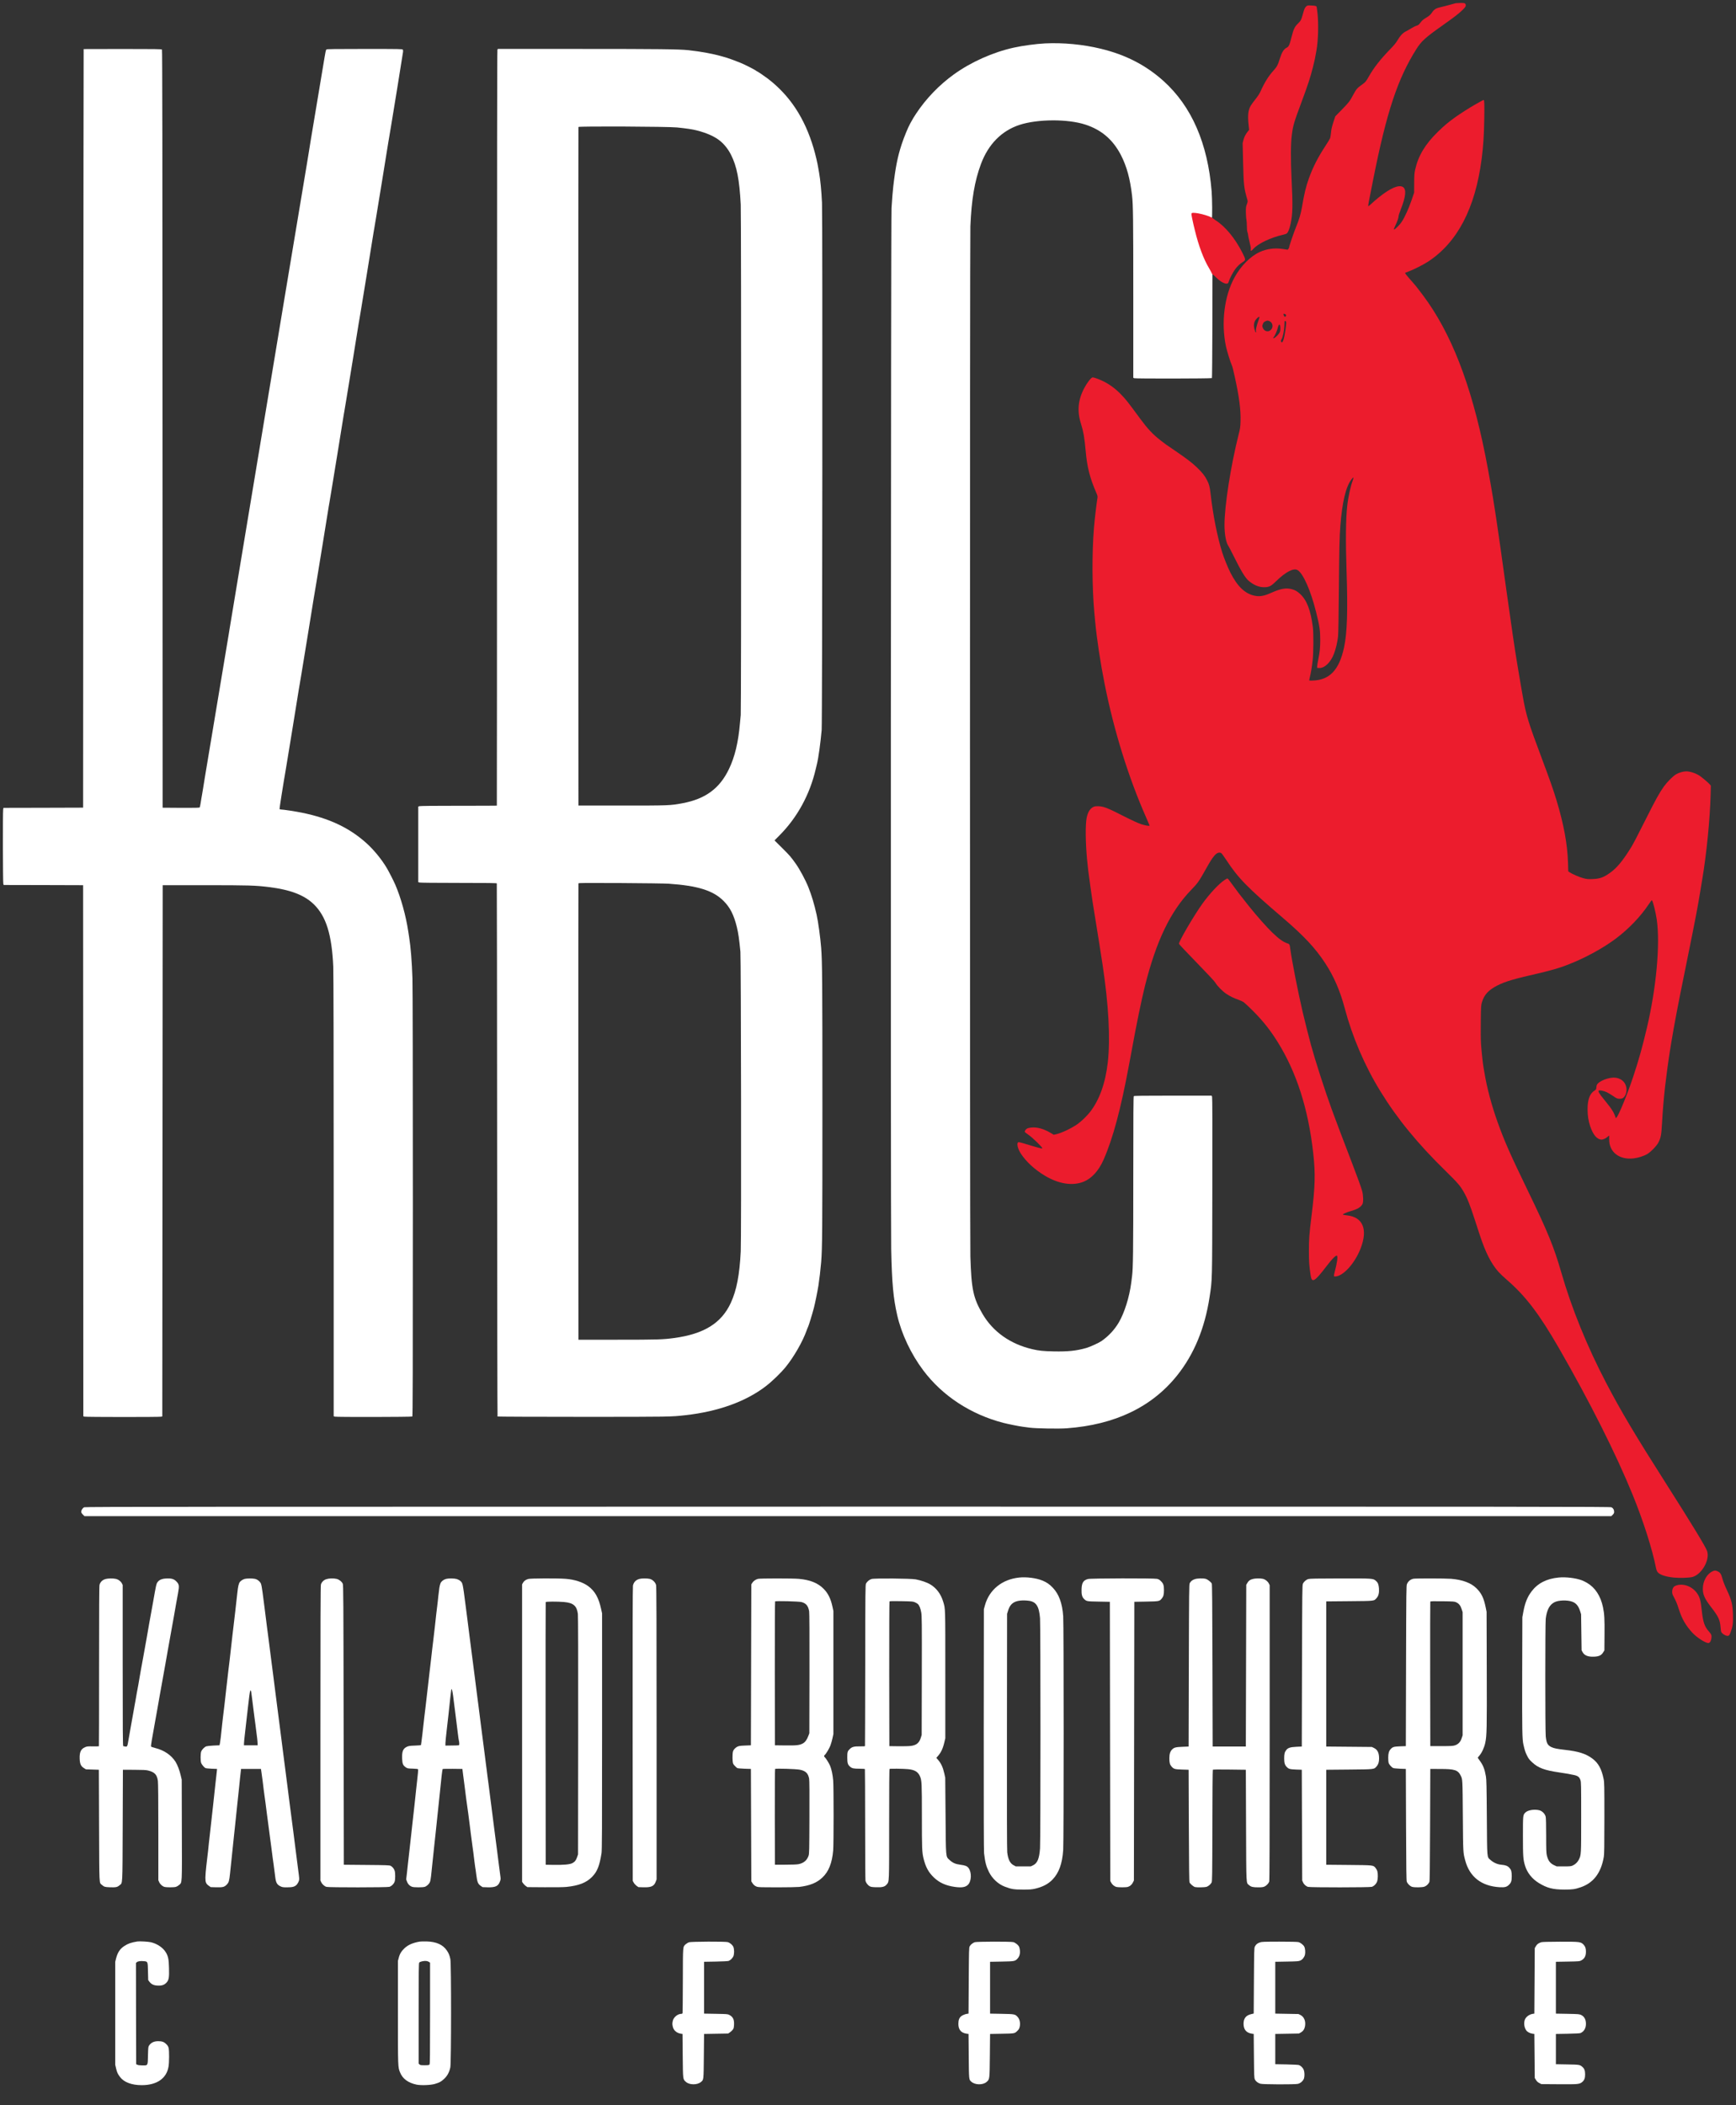 <?xml version="1.0" standalone="no"?>
<!DOCTYPE svg PUBLIC "-//W3C//DTD SVG 1.1//EN"
 "http://www.w3.org/Graphics/SVG/1.1/DTD/svg11.dtd">
<!-- Created with svg_stack (http://github.com/astraw/svg_stack) -->
<svg xmlns:sodipodi="http://sodipodi.sourceforge.net/DTD/sodipodi-0.dtd" xmlns="http://www.w3.org/2000/svg" version="1.1" width="2094.0" height="2538.0">
  <rect width="100%" height="100%" fill="#333333" stroke="none"/>
  <defs/>
  <g id="id0:id0" transform="matrix(1.25,0,0,1.25,0.0,0.0)"><g transform="translate(0,2030.4) scale(0.04,-0.04)" fill="#ffffff" stroke="none">
<path d="M25210 49713 c-212 -10 -537 -54 -755 -102 -505 -112 -1030 -347 -1445 -646 -348 -250 -669 -582 -906 -940 -55 -82 -75 -115 -144 -240 -56 -100 -151 -332 -208 -505 -96 -292 -148 -551 -201 -1005 -14 -117 -28 -293 -43 -530 -16 -259 -24 -24379 -8 -25110 17 -821 50 -1176 145 -1591 104 -451 333 -936 629 -1329 461 -614 1144 -1061 1931 -1265 113 -29 380 -83 470 -94 28 -4 102 -14 165 -22 157 -20 702 -30 895 -15 1162 85 2053 512 2664 1276 405 507 665 1132 780 1880 67 435 64 327 68 2680 3 1444 1 2140 -6 2158 l-11 27 -933 0 c-712 0 -936 -3 -945 -12 -9 -9 -12 -451 -12 -1927 0 -1817 -5 -2233 -30 -2416 -5 -38 -14 -110 -20 -160 -45 -345 -162 -718 -299 -953 -102 -174 -244 -327 -417 -449 -60 -42 -280 -143 -366 -167 -239 -68 -441 -90 -783 -83 -256 5 -363 16 -520 53 -531 124 -949 419 -1201 849 -225 385 -270 593 -294 1385 -13 438 -13 24522 0 24845 27 647 103 1092 255 1500 179 479 499 802 932 944 435 142 1164 145 1588 6 390 -127 667 -366 859 -739 137 -268 219 -565 266 -971 26 -226 30 -544 30 -2426 l0 -1968 20 -11 c24 -13 1864 -10 1877 3 4 5 9 581 11 1281 l2 1273 -26 38 c-148 219 -288 584 -394 1026 -43 181 -70 330 -63 342 18 30 274 -24 398 -83 40 -19 63 -26 70 -19 13 13 9 467 -5 644 -94 1161 -485 2055 -1165 2665 -424 380 -910 630 -1510 775 -430 104 -901 149 -1345 128z"/>
<path d="M2018 49578 c-2 -2 -5 -4118 -8 -9148 l-5 -9145 -961 -3 -961 -2 -7 -46 c-10 -78 -7 -1760 4 -1788 l9 -26 958 -2 958 -3 3 -6403 2 -6403 26 -9 c29 -11 1814 -12 1854 -1 l25 7 5 6404 5 6405 1025 0 c1069 0 1212 -5 1544 -46 516 -64 850 -193 1079 -417 296 -290 432 -729 467 -1503 6 -143 10 -2159 10 -5532 l0 -5307 26 -10 c32 -13 1853 -9 1871 3 10 7 13 1043 13 5130 0 3103 -4 5244 -10 5432 -13 401 -41 753 -80 1000 -5 33 -14 94 -21 135 -58 384 -177 811 -312 1125 -38 89 -156 320 -206 404 -125 210 -308 434 -488 597 -414 374 -902 604 -1568 739 -147 30 -444 75 -492 75 -17 0 -35 4 -38 10 -3 5 17 151 45 322 28 172 55 342 61 378 6 36 14 85 19 110 4 25 13 79 20 120 6 41 15 98 21 125 5 28 32 190 59 360 28 171 68 418 90 550 33 205 117 721 151 935 6 36 14 85 19 110 4 25 13 79 20 120 6 41 15 98 21 125 5 28 32 190 59 360 28 171 68 418 90 550 33 205 117 721 151 935 6 36 14 85 19 110 4 25 13 79 20 120 6 41 15 98 21 125 5 28 32 190 59 360 28 171 68 418 90 550 33 205 117 721 151 935 6 36 14 85 19 110 4 25 13 79 20 120 6 41 15 98 21 125 5 28 32 190 59 360 28 171 68 418 90 550 33 205 117 721 151 935 6 36 14 85 19 110 4 25 13 79 20 120 6 41 15 98 21 125 5 28 32 190 59 360 28 171 68 418 90 550 33 205 117 721 151 935 6 36 14 85 19 110 4 25 13 79 20 120 6 41 15 98 21 125 5 28 32 190 59 360 28 171 68 418 90 550 33 205 117 721 151 935 6 36 14 85 19 110 4 25 13 79 20 120 6 41 15 98 21 125 5 28 32 190 59 360 28 171 68 418 90 550 33 205 117 721 151 935 6 36 14 85 19 110 4 25 13 79 20 120 6 41 15 98 21 125 5 28 32 190 59 360 28 171 68 418 90 550 62 381 138 857 143 895 3 19 0 43 -5 53 -8 16 -62 17 -922 17 -719 0 -916 -3 -923 -12 -12 -15 -26 -79 -43 -188 -6 -41 -15 -95 -20 -120 -4 -25 -13 -79 -20 -120 -6 -41 -15 -95 -20 -120 -4 -25 -13 -79 -20 -120 -6 -41 -15 -95 -20 -120 -4 -25 -13 -79 -20 -120 -6 -41 -15 -95 -20 -120 -4 -25 -13 -79 -20 -120 -6 -41 -15 -95 -20 -120 -4 -25 -13 -79 -20 -120 -6 -41 -15 -95 -20 -120 -4 -25 -13 -79 -20 -120 -6 -41 -15 -95 -20 -120 -4 -25 -13 -79 -20 -120 -6 -41 -15 -95 -20 -120 -4 -25 -13 -79 -20 -120 -6 -41 -15 -95 -20 -120 -4 -25 -13 -79 -19 -120 -7 -41 -16 -100 -21 -130 -15 -88 -40 -240 -50 -305 -6 -33 -15 -87 -20 -120 -6 -33 -15 -87 -20 -120 -6 -33 -15 -87 -20 -120 -6 -33 -15 -87 -20 -120 -6 -33 -15 -87 -20 -120 -6 -33 -15 -87 -20 -120 -6 -33 -15 -87 -20 -120 -6 -33 -15 -87 -20 -120 -6 -33 -15 -87 -20 -120 -6 -33 -15 -87 -20 -120 -6 -33 -15 -87 -20 -120 -6 -33 -15 -87 -20 -120 -6 -33 -15 -87 -20 -120 -6 -33 -15 -87 -20 -120 -6 -33 -15 -87 -20 -120 -6 -33 -15 -87 -20 -120 -6 -33 -15 -87 -20 -120 -6 -33 -15 -87 -20 -120 -6 -33 -15 -87 -20 -120 -6 -33 -15 -87 -20 -120 -6 -33 -15 -87 -20 -120 -6 -33 -15 -87 -20 -120 -6 -33 -15 -87 -20 -120 -6 -33 -15 -87 -20 -120 -6 -33 -15 -87 -20 -120 -6 -33 -15 -87 -20 -120 -6 -33 -15 -87 -20 -120 -6 -33 -15 -87 -20 -120 -5 -33 -146 -883 -314 -1890 -168 -1006 -454 -2728 -636 -3825 -182 -1097 -338 -2035 -346 -2085 -8 -49 -19 -117 -24 -150 -6 -33 -15 -87 -20 -120 -6 -33 -15 -87 -20 -120 -6 -33 -15 -87 -20 -120 -6 -33 -15 -87 -20 -120 -6 -33 -15 -87 -20 -120 -6 -33 -15 -87 -20 -120 -6 -33 -15 -87 -20 -120 -6 -33 -15 -87 -20 -120 -6 -33 -15 -87 -20 -120 -6 -33 -15 -87 -20 -120 -6 -33 -15 -87 -20 -120 -6 -33 -15 -87 -20 -120 -6 -33 -15 -87 -20 -120 -6 -33 -15 -87 -20 -120 -6 -33 -15 -87 -20 -120 -6 -33 -15 -87 -20 -120 -6 -33 -15 -87 -20 -120 -6 -33 -15 -87 -20 -120 -6 -33 -15 -87 -20 -120 -6 -33 -15 -87 -20 -120 -6 -33 -15 -87 -20 -120 -6 -33 -15 -87 -20 -120 -6 -33 -15 -87 -20 -120 -6 -33 -15 -87 -20 -120 -6 -33 -15 -87 -20 -120 -6 -33 -15 -87 -20 -120 -6 -33 -15 -87 -20 -120 -6 -33 -15 -87 -20 -120 -6 -33 -15 -87 -20 -120 -6 -33 -15 -89 -20 -125 -5 -36 -14 -92 -20 -125 -6 -33 -15 -87 -20 -120 -6 -33 -14 -85 -20 -115 -5 -30 -14 -89 -21 -130 -6 -41 -15 -81 -21 -88 -8 -9 -107 -12 -452 -10 l-441 3 -3 9134 c-1 6733 -5 9138 -13 9147 -10 12 -174 14 -950 14 -517 0 -940 -1 -941 -2z"/>
<path d="M12000 49561 c-7 -14 -10 -2845 -10 -9122 0 -5006 -2 -9104 -4 -9106 -2 -2 -417 -3 -924 -3 -584 0 -929 -3 -946 -10 l-26 -10 0 -910 0 -910 26 -10 c16 -6 372 -10 945 -10 727 0 921 -3 924 -12 3 -7 6 -2901 8 -6430 1 -3529 6 -6420 10 -6425 5 -4 930 -8 2055 -8 2117 0 2131 0 2487 41 787 89 1451 330 1930 698 155 119 360 317 480 464 195 239 412 616 505 882 13 36 26 70 30 75 15 22 99 295 144 465 29 110 88 401 110 540 24 155 51 386 66 565 27 336 30 724 30 3775 0 3040 -4 3466 -30 3805 -20 254 -71 627 -110 800 -55 248 -120 465 -198 660 -68 171 -205 427 -304 567 -115 162 -146 199 -327 378 l-186 185 122 123 c428 431 730 984 872 1597 12 50 26 108 31 130 34 135 84 499 112 810 16 179 24 12384 8 12716 -13 282 -39 550 -70 724 -6 33 -15 85 -20 115 -17 111 -68 327 -112 475 -215 728 -574 1273 -1108 1681 -75 57 -247 174 -257 174 -4 0 -14 6 -22 14 -27 23 -269 147 -370 188 -115 47 -269 104 -331 123 -25 7 -85 25 -135 39 -195 57 -516 116 -799 146 -226 24 -719 30 -2608 30 l-1987 0 -11 -19z m4330 -1874 c235 -24 381 -46 480 -72 245 -63 435 -148 565 -255 101 -83 193 -199 259 -330 142 -280 204 -597 236 -1203 13 -254 13 -12198 0 -12307 -5 -41 -14 -136 -20 -210 -39 -452 -123 -802 -265 -1096 -225 -468 -567 -719 -1121 -823 -294 -55 -329 -56 -1464 -56 l-1045 0 -3 8175 c-1 4496 0 8181 3 8188 8 21 2161 11 2375 -11z m-200 -18236 c701 -48 1071 -163 1321 -411 159 -156 251 -336 324 -630 36 -147 56 -283 87 -600 15 -162 24 -6930 8 -7225 -29 -572 -100 -938 -240 -1242 -226 -489 -646 -749 -1365 -847 -270 -37 -403 -41 -1365 -41 l-945 0 -3 5495 c-1 3022 0 5501 3 5509 4 11 170 12 1013 8 554 -3 1077 -10 1162 -16z"/>
<path d="M2033 14415 c-38 -16 -73 -68 -73 -109 0 -20 12 -40 39 -67 l39 -39 18417 0 18417 0 34 34 c26 26 34 42 34 70 0 51 -23 90 -64 110 -31 15 -1423 16 -18423 16 -15765 -1 -18393 -3 -18420 -15z"/>
<path d="M24585 12720 c-412 -44 -720 -294 -824 -669 l-26 -96 -3 -2899 c-1 -1937 1 -2927 8 -2985 26 -221 51 -315 118 -451 79 -159 225 -295 383 -354 162 -61 219 -70 434 -70 171 -1 214 3 295 21 185 43 318 113 422 221 154 160 234 381 257 712 15 203 15 5438 0 5638 -22 312 -102 530 -249 685 -84 88 -148 132 -259 177 -145 59 -379 89 -556 70z m234 -560 c178 -23 248 -133 271 -419 14 -183 14 -5349 0 -5551 -18 -248 -63 -359 -169 -409 l-56 -26 -180 0 -180 0 -52 28 c-87 45 -134 142 -154 311 -7 61 -9 1018 -7 2921 l3 2830 19 60 c36 120 81 182 160 222 77 39 203 51 345 33z"/>
<path d="M37595 12720 c-287 -29 -500 -139 -647 -334 -102 -136 -159 -276 -199 -496 l-23 -125 -4 -1385 c-3 -1367 0 -1562 30 -1689 31 -136 43 -174 83 -257 38 -78 56 -102 126 -168 145 -136 299 -194 659 -246 130 -19 220 -34 345 -60 100 -21 136 -48 162 -124 17 -47 18 -111 18 -891 0 -913 0 -914 -56 -1026 -31 -63 -82 -112 -148 -143 -41 -19 -64 -21 -216 -21 l-170 0 -63 29 c-97 45 -147 113 -176 240 -13 55 -16 141 -16 471 0 260 -4 423 -11 456 -15 69 -82 138 -152 157 -121 31 -282 5 -340 -56 -57 -59 -57 -61 -57 -559 0 -498 5 -573 52 -725 51 -166 168 -313 328 -412 200 -123 343 -160 620 -160 193 -1 255 8 395 56 308 106 490 346 556 733 11 63 14 257 14 935 0 796 -1 861 -19 945 -50 243 -126 381 -271 490 -156 117 -336 174 -660 210 -181 20 -272 38 -328 66 -94 47 -119 94 -137 261 -14 134 -14 2723 0 2837 27 214 93 337 213 397 95 49 311 55 425 12 97 -36 150 -100 193 -233 l22 -70 6 -435 6 -435 23 -42 c44 -83 134 -118 281 -111 115 5 173 33 216 103 l30 48 3 371 c4 385 -3 510 -37 671 -57 270 -186 469 -381 585 -36 22 -94 50 -130 64 -150 56 -390 84 -565 66z"/>
<path d="M2548 12685 c-76 -21 -127 -70 -147 -140 -8 -29 -11 -579 -11 -1964 1 -1058 -2 -1926 -4 -1929 -3 -3 -68 -4 -145 -3 -124 2 -145 0 -190 -20 -99 -42 -135 -120 -129 -277 4 -125 30 -182 103 -227 l48 -30 156 -5 156 -5 5 -1345 c6 -1484 0 -1372 67 -1430 54 -48 74 -54 186 -58 148 -6 186 1 236 44 83 72 75 -65 81 1444 l5 1345 270 -1 c214 -1 284 -4 338 -17 158 -39 215 -100 236 -251 7 -52 11 -460 11 -1236 l0 -1158 19 -44 c23 -53 77 -103 128 -117 49 -14 227 -14 276 0 21 6 56 26 77 45 76 69 71 -23 67 1329 l-3 1210 -23 99 c-28 124 -79 257 -126 333 -104 163 -277 280 -493 333 -57 14 -96 28 -99 38 -5 13 22 180 103 622 14 74 34 187 45 250 11 63 24 138 29 165 5 28 18 100 28 160 39 219 74 413 98 545 14 74 34 187 45 250 11 63 24 138 29 165 5 28 18 100 28 160 39 219 74 413 98 545 14 74 34 187 45 250 11 63 24 138 29 165 5 28 18 100 28 160 11 61 32 177 47 258 33 182 28 215 -45 288 -57 57 -121 74 -247 66 -103 -6 -166 -35 -205 -92 -28 -42 -29 -47 -103 -465 -19 -107 -39 -220 -45 -250 -25 -133 -82 -450 -90 -505 -5 -33 -14 -85 -20 -115 -6 -30 -26 -143 -45 -250 -19 -107 -39 -220 -45 -250 -27 -140 -82 -451 -91 -508 -5 -35 -16 -96 -23 -135 -8 -40 -24 -126 -36 -192 -11 -66 -25 -147 -31 -180 -6 -33 -15 -82 -20 -110 -27 -144 -81 -448 -90 -503 -5 -35 -16 -96 -24 -135 -8 -40 -24 -130 -35 -201 -27 -162 -30 -169 -78 -161 -20 4 -43 8 -49 10 -10 4 -13 401 -13 1945 l0 1941 -20 40 c-26 50 -87 95 -151 108 -66 14 -182 12 -241 -4z"/>
<path d="M5905 12688 c-43 -12 -89 -40 -117 -73 -28 -32 -46 -109 -62 -260 -25 -232 -82 -732 -95 -830 -6 -38 -15 -117 -21 -175 -6 -58 -20 -181 -31 -275 -11 -93 -28 -249 -39 -345 -11 -96 -25 -206 -30 -245 -5 -38 -14 -117 -20 -175 -6 -58 -20 -179 -31 -270 -11 -91 -21 -187 -24 -215 -2 -27 -13 -122 -24 -210 -10 -88 -24 -203 -31 -255 -6 -52 -15 -131 -20 -175 -30 -291 -43 -407 -53 -455 l-12 -55 -140 -6 c-77 -4 -156 -12 -175 -18 -43 -13 -104 -73 -125 -123 -20 -49 -21 -235 -1 -282 16 -38 69 -102 100 -119 11 -6 80 -14 151 -17 l130 -5 -1 -25 c-1 -14 -7 -68 -13 -120 -7 -52 -16 -135 -21 -185 -5 -49 -14 -128 -19 -175 -6 -47 -15 -134 -21 -195 -5 -60 -15 -144 -20 -185 -6 -41 -15 -122 -20 -180 -6 -58 -15 -139 -20 -180 -6 -41 -15 -122 -20 -180 -6 -58 -15 -139 -20 -180 -6 -41 -14 -120 -20 -175 -9 -103 -24 -234 -62 -555 -12 -102 -23 -230 -23 -285 0 -116 15 -152 87 -201 l41 -29 130 -4 c164 -4 202 6 260 68 48 52 57 82 77 271 6 58 15 143 20 190 5 47 14 132 20 190 14 139 27 258 59 565 6 50 15 137 21 195 14 139 27 258 59 565 6 50 15 137 21 195 6 58 15 143 20 190 5 47 14 137 20 200 7 63 15 140 19 170 l6 55 240 0 240 0 12 -80 c16 -110 43 -314 53 -410 5 -44 14 -111 20 -150 10 -63 35 -254 60 -455 5 -41 14 -109 20 -150 31 -229 52 -384 60 -455 6 -44 14 -111 20 -150 6 -38 14 -108 20 -155 5 -48 14 -117 20 -155 10 -61 24 -166 60 -450 17 -134 42 -179 122 -219 46 -23 64 -26 163 -26 138 0 191 16 239 71 18 22 39 60 46 84 12 43 12 53 -16 260 -17 134 -26 198 -34 265 -5 41 -19 147 -30 235 -12 88 -25 194 -30 235 -5 41 -16 127 -24 190 -9 63 -27 205 -41 315 -14 110 -30 234 -36 275 -5 41 -14 111 -20 155 -5 44 -14 112 -19 150 -5 39 -13 106 -19 150 -27 213 -94 736 -112 870 -19 142 -26 199 -49 383 -5 42 -14 113 -20 157 -6 44 -15 114 -20 155 -17 143 -90 707 -121 940 -5 41 -14 107 -18 145 -5 39 -30 230 -55 425 -25 195 -57 445 -71 555 -14 110 -30 234 -36 275 -5 41 -14 109 -19 150 -5 41 -21 163 -34 270 -14 107 -37 281 -50 387 -14 112 -32 207 -42 228 -25 53 -87 102 -146 114 -60 13 -189 12 -243 -1z m158 -2745 c3 -26 15 -120 27 -208 11 -88 25 -196 30 -240 5 -44 14 -114 20 -155 6 -41 14 -109 20 -150 5 -41 14 -109 19 -150 21 -150 35 -276 35 -320 l1 -45 -165 0 -165 0 1 45 c0 25 10 131 23 235 12 105 26 228 31 275 6 47 14 121 19 165 6 44 17 145 26 225 20 191 44 360 51 371 11 18 21 -1 27 -48z"/>
<path d="M7870 12680 c-63 -21 -110 -69 -128 -128 -9 -30 -12 -914 -12 -3588 l0 -3549 19 -40 c23 -51 79 -101 128 -114 58 -16 1463 -15 1517 1 53 16 112 76 128 130 16 55 16 201 0 255 -15 50 -52 97 -96 121 -28 15 -86 18 -581 22 l-550 5 -5 3370 c-5 3078 -6 3373 -21 3406 -24 52 -89 103 -149 117 -77 18 -186 14 -250 -8z"/>
<path d="M10768 12689 c-58 -13 -115 -55 -138 -99 -11 -22 -25 -75 -31 -118 -18 -139 -29 -235 -39 -337 -5 -55 -12 -111 -15 -125 -3 -14 -12 -88 -20 -165 -8 -77 -24 -216 -34 -310 -11 -93 -27 -228 -35 -300 -9 -71 -20 -168 -26 -215 -6 -47 -17 -146 -25 -220 -8 -74 -19 -171 -25 -215 -6 -44 -15 -120 -20 -170 -5 -49 -16 -148 -25 -220 -8 -71 -24 -211 -36 -310 -11 -99 -26 -232 -34 -295 -9 -63 -19 -155 -25 -205 -29 -281 -80 -697 -85 -706 -3 -3 -69 -8 -147 -11 -121 -4 -150 -9 -191 -28 -94 -44 -121 -110 -116 -281 5 -131 21 -170 91 -217 37 -24 51 -27 165 -30 84 -3 126 -8 129 -16 5 -12 -6 -134 -26 -301 -6 -49 -15 -130 -20 -180 -5 -49 -14 -130 -19 -180 -6 -49 -15 -137 -21 -195 -5 -58 -15 -139 -20 -180 -6 -41 -15 -122 -20 -180 -6 -58 -15 -139 -20 -180 -6 -41 -15 -122 -20 -180 -6 -58 -15 -139 -20 -180 -6 -41 -15 -122 -20 -180 -6 -58 -15 -139 -20 -180 -6 -41 -14 -120 -20 -175 -5 -55 -16 -159 -25 -231 l-16 -132 21 -56 c24 -63 69 -107 129 -125 48 -14 243 -14 294 0 52 14 112 71 131 122 9 23 20 87 26 142 6 55 15 142 20 193 18 166 29 274 54 512 14 129 32 300 41 380 26 256 84 809 105 1000 11 102 27 253 35 335 9 83 20 153 24 158 4 4 113 6 241 5 l235 -3 17 -135 c10 -74 22 -171 28 -215 5 -44 14 -114 20 -155 6 -41 17 -131 25 -200 9 -69 20 -150 25 -180 5 -30 17 -113 26 -185 9 -71 25 -197 36 -280 10 -82 23 -184 28 -225 6 -41 14 -109 20 -150 6 -41 15 -109 20 -150 5 -41 14 -106 20 -145 5 -38 16 -131 25 -205 9 -74 18 -142 20 -150 3 -9 14 -87 25 -174 23 -181 39 -222 108 -271 l44 -30 120 -4 c188 -5 257 26 298 137 20 52 21 64 11 132 -6 41 -24 183 -41 315 -16 132 -35 274 -40 315 -11 79 -54 412 -70 540 -5 41 -19 147 -30 235 -12 88 -25 194 -30 235 -5 41 -18 146 -30 233 -11 86 -29 228 -40 315 -12 86 -25 191 -31 232 -5 41 -14 110 -19 153 -6 42 -15 114 -21 160 -5 45 -14 114 -19 152 -15 122 -79 613 -106 820 -29 229 -39 307 -53 420 -6 44 -15 116 -21 160 -6 44 -15 114 -20 155 -5 41 -23 183 -40 315 -17 132 -40 308 -50 390 -11 83 -24 186 -30 230 -6 44 -15 114 -20 155 -5 41 -19 147 -30 235 -12 88 -25 194 -30 235 -5 41 -16 127 -24 190 -9 63 -27 203 -40 310 -74 574 -72 567 -132 619 -18 17 -57 37 -86 46 -56 16 -189 19 -250 4z m163 -2820 c10 -79 23 -182 29 -229 6 -47 17 -134 25 -195 20 -151 43 -335 61 -490 8 -71 19 -146 24 -165 12 -43 13 -107 2 -114 -5 -3 -80 -6 -168 -6 l-159 -2 1 64 c1 34 16 187 34 338 17 151 35 309 40 350 30 289 63 587 67 599 10 37 26 -18 44 -150z"/>
<path d="M12744 12686 c-64 -20 -100 -46 -126 -90 l-23 -41 0 -3586 0 -3586 27 -39 c15 -21 44 -50 65 -64 l37 -25 415 -3 c259 -2 458 1 526 8 296 30 479 101 616 240 126 128 180 261 230 570 12 71 14 563 14 2935 l0 2850 -23 105 c-59 271 -148 431 -308 550 -128 96 -328 162 -544 179 -193 16 -853 13 -906 -3z m862 -556 c226 -20 309 -91 335 -287 6 -52 9 -1033 7 -2938 l-3 -2860 -21 -62 c-29 -83 -57 -119 -117 -150 -65 -32 -204 -45 -462 -41 l-180 3 -3 3160 c-1 1738 0 3166 3 3173 5 15 284 16 441 2z"/>
<path d="M15425 12687 c-86 -25 -134 -75 -155 -159 -7 -30 -10 -1116 -8 -3583 l3 -3540 25 -45 c14 -24 45 -58 68 -75 l44 -30 120 -4 c187 -5 257 26 297 135 l21 55 0 3525 c0 2666 -3 3537 -12 3572 -17 68 -87 136 -157 151 -65 14 -193 13 -246 -2z"/>
<path d="M18288 12689 c-55 -13 -112 -52 -139 -96 l-24 -38 -5 -1940 -5 -1940 -142 -6 c-124 -5 -148 -9 -190 -30 -27 -15 -60 -42 -76 -66 -25 -35 -30 -53 -34 -125 -3 -47 -2 -116 2 -153 6 -60 11 -72 48 -112 22 -24 50 -49 61 -56 12 -6 89 -14 176 -17 l155 -5 5 -1355 5 -1355 22 -35 c31 -51 63 -77 112 -95 37 -13 114 -15 490 -15 246 0 485 5 531 10 257 31 424 98 559 226 152 143 234 348 261 655 13 149 13 1539 0 1687 -12 138 -39 266 -74 352 -25 62 -104 187 -132 211 -18 15 -18 33 2 50 30 25 108 154 135 224 15 39 38 118 51 175 l23 105 0 1485 0 1485 -23 105 c-41 191 -107 323 -213 429 -142 142 -325 215 -599 240 -137 13 -929 13 -982 0z m1052 -561 c109 -32 156 -90 180 -220 7 -37 10 -547 8 -1499 l-3 -1444 -24 -63 c-35 -94 -78 -153 -136 -184 -77 -41 -152 -50 -425 -46 l-245 3 -3 1729 c-1 1036 2 1733 7 1740 13 16 581 2 641 -16z m-38 -4043 c135 -28 195 -87 218 -217 7 -37 10 -354 7 -930 -3 -807 -4 -877 -21 -926 -37 -110 -116 -177 -240 -203 -40 -8 -148 -13 -316 -13 l-255 -1 -3 1149 c-1 687 2 1153 7 1160 14 16 508 1 603 -19z"/>
<path d="M21026 12685 c-51 -14 -106 -59 -134 -110 -16 -28 -17 -181 -19 -1969 -2 -1067 -4 -1944 -6 -1950 -2 -5 -51 -9 -123 -7 -137 2 -189 -11 -242 -62 -56 -53 -62 -74 -62 -207 0 -135 13 -175 70 -223 44 -38 89 -47 227 -47 67 0 124 -4 128 -9 3 -5 5 -603 6 -1328 0 -725 4 -1337 8 -1361 10 -50 53 -108 102 -136 28 -16 57 -21 156 -24 147 -5 208 11 255 68 61 74 58 8 58 1456 0 914 3 1325 11 1329 14 9 318 6 439 -5 164 -14 248 -64 295 -175 42 -101 45 -163 45 -966 0 -783 3 -858 40 -1014 50 -206 121 -336 253 -461 133 -125 285 -193 502 -224 166 -23 257 -8 317 52 86 86 93 299 13 405 -36 46 -77 62 -196 78 -119 15 -187 45 -263 116 -92 86 -87 28 -95 1079 l-8 905 -22 100 c-35 155 -79 248 -159 339 l-34 38 24 27 c86 94 131 185 170 348 l23 98 0 1545 c0 1658 3 1567 -52 1750 -54 182 -164 329 -313 416 -82 49 -225 97 -353 121 -120 21 -991 29 -1061 8z m1049 -563 c27 -12 58 -30 68 -40 34 -31 64 -105 81 -202 15 -86 17 -225 14 -1525 l-3 -1430 -21 -68 c-39 -125 -106 -180 -240 -197 -44 -6 -178 -10 -299 -8 l-220 3 -3 1739 c-1 1042 2 1743 7 1750 7 8 91 10 288 6 263 -5 281 -6 328 -28z"/>
<path d="M26247 12685 c-113 -31 -150 -90 -155 -247 -4 -127 12 -188 61 -235 60 -57 61 -58 352 -63 l270 -5 5 -3365 5 -3365 19 -37 c24 -49 76 -94 123 -107 51 -14 241 -14 284 0 54 18 95 55 120 106 l24 48 5 3360 5 3360 285 5 c317 6 321 6 378 75 40 49 52 96 52 200 0 116 -14 160 -71 216 -36 37 -57 49 -98 58 -80 17 -1600 14 -1664 -4z"/>
<path d="M28822 12681 c-58 -20 -95 -50 -120 -96 -16 -28 -17 -190 -22 -1985 l-5 -1955 -145 -6 c-168 -7 -204 -16 -252 -63 -48 -47 -68 -110 -68 -215 0 -106 12 -151 52 -197 54 -61 76 -68 253 -74 l160 -5 5 -1345 c4 -992 8 -1352 17 -1371 16 -37 98 -105 134 -113 50 -10 230 -7 272 5 44 12 101 59 125 103 16 29 17 132 20 1370 1 771 6 1344 11 1350 7 8 127 10 403 6 l393 -5 5 -1340 c6 -1489 0 -1378 73 -1442 49 -43 92 -53 222 -53 86 0 119 5 150 19 49 23 99 75 114 120 8 25 11 966 11 3590 l0 3557 -22 44 c-26 51 -86 97 -144 110 -58 14 -182 12 -240 -4 -69 -18 -100 -41 -132 -95 l-27 -46 -5 -1950 -5 -1950 -400 0 -400 0 -5 1955 c-4 1522 -8 1960 -17 1976 -24 41 -102 101 -148 113 -68 17 -202 13 -263 -8z"/>
<path d="M31566 12685 c-55 -15 -109 -61 -134 -115 -16 -32 -17 -189 -22 -1980 l-5 -1945 -130 -6 c-149 -7 -207 -26 -247 -81 -38 -50 -48 -92 -48 -198 0 -108 14 -156 58 -203 50 -53 76 -61 227 -67 l140 -5 5 -1335 5 -1335 19 -42 c22 -53 73 -98 123 -112 58 -16 1483 -15 1537 1 53 16 109 73 130 133 18 56 21 175 5 239 -6 24 -25 60 -42 81 -59 72 -40 69 -647 75 l-545 5 0 1145 0 1145 555 5 c622 6 596 3 662 79 41 48 58 104 58 190 0 137 -39 213 -130 255 l-45 21 -550 5 -550 5 0 1750 0 1750 560 5 c625 6 588 1 657 78 45 50 63 125 55 232 -7 92 -25 138 -71 178 -71 63 -65 62 -860 61 -570 -1 -731 -4 -770 -14z"/>
<path d="M34095 12691 c-72 -18 -122 -59 -152 -126 -17 -38 -18 -140 -23 -1975 l-5 -1935 -140 -5 c-151 -6 -178 -14 -226 -67 -43 -46 -59 -103 -59 -206 0 -51 4 -108 10 -126 11 -39 72 -107 110 -124 14 -6 88 -13 165 -17 l140 -5 5 -1340 c4 -1066 8 -1348 18 -1378 18 -51 78 -110 128 -125 60 -18 240 -15 297 4 48 16 98 64 120 113 9 19 13 368 17 1376 l5 1350 240 -1 c348 0 426 -25 493 -159 46 -92 45 -78 52 -975 7 -902 6 -876 57 -1070 105 -397 392 -621 828 -647 128 -7 176 5 231 61 51 50 64 93 64 206 0 108 -12 152 -56 200 -43 47 -94 67 -196 75 -92 8 -188 50 -259 114 -89 78 -83 7 -90 1026 -5 754 -9 915 -22 990 -31 178 -67 269 -151 383 -25 34 -46 65 -46 68 0 3 18 26 39 50 59 67 117 194 141 304 39 184 41 316 37 1770 l-4 1395 -21 103 c-46 228 -102 343 -224 464 -132 129 -338 206 -612 228 -145 11 -865 12 -911 1z m1035 -568 c65 -29 105 -80 132 -166 l23 -72 0 -1485 0 -1485 -24 -71 c-29 -89 -80 -143 -161 -170 -48 -16 -90 -18 -325 -19 l-270 0 -3 1735 c-1 954 0 1741 3 1748 4 11 60 13 292 10 266 -4 291 -5 333 -25z"/>
<path d="M3310 3944 c-152 -26 -219 -49 -311 -109 -104 -67 -162 -155 -199 -300 l-20 -80 0 -1242 0 -1242 20 -86 c22 -96 41 -137 97 -210 96 -126 281 -195 523 -195 365 0 600 163 646 449 17 103 18 369 3 442 -9 41 -21 62 -58 98 -53 54 -100 71 -193 71 -102 0 -169 -31 -220 -102 -22 -31 -23 -44 -28 -240 -6 -254 0 -243 -133 -242 -58 0 -103 6 -122 15 l-30 14 -3 1221 -2 1221 20 18 c26 23 89 33 168 25 98 -9 96 -5 102 -249 l5 -208 27 -36 c55 -72 116 -97 232 -97 85 0 141 24 190 81 50 59 59 120 53 346 -5 206 -19 276 -73 370 -67 115 -208 212 -359 248 -67 16 -282 28 -335 19z"/>
<path d="M10125 3941 c-159 -26 -276 -76 -361 -154 -76 -69 -121 -141 -144 -234 l-20 -76 0 -1246 c0 -1339 -1 -1312 51 -1443 60 -153 195 -253 397 -295 108 -22 338 -14 441 16 113 33 155 56 226 123 77 72 125 161 149 278 23 109 24 2501 1 2608 -19 94 -41 146 -87 212 -97 139 -251 208 -483 215 -66 2 -142 0 -170 -4z m225 -490 l25 -18 0 -1220 c0 -1019 -2 -1223 -14 -1236 -11 -14 -33 -17 -117 -17 -91 0 -107 3 -124 20 l-20 20 0 1208 c0 1024 2 1211 14 1228 17 23 113 45 171 38 22 -2 51 -13 65 -23z"/>
<path d="M16621 3925 c-24 -8 -59 -29 -79 -47 -71 -68 -67 -18 -69 -873 -1 -423 -4 -778 -7 -787 -2 -11 -14 -18 -26 -18 -90 0 -190 -81 -209 -169 -14 -65 -14 -77 0 -142 19 -88 95 -154 194 -168 l40 -6 5 -525 c6 -586 3 -564 77 -631 85 -77 273 -78 363 -3 67 57 64 34 70 624 l5 535 291 5 291 5 40 27 c23 15 54 44 69 63 24 32 28 48 32 120 7 126 -24 191 -112 238 -39 21 -56 22 -326 27 l-285 5 0 625 0 625 285 5 c179 3 295 10 311 17 44 19 91 66 110 108 25 55 25 175 0 231 -22 48 -81 98 -136 113 -62 17 -877 14 -934 -4z"/>
<path d="M23517 3927 c-48 -15 -102 -58 -124 -100 -17 -30 -18 -93 -23 -827 l-5 -795 -25 -3 c-50 -6 -121 -34 -152 -60 -48 -40 -68 -94 -68 -185 0 -140 66 -218 200 -236 l45 -6 5 -535 c5 -581 4 -564 62 -616 88 -81 276 -85 366 -9 78 67 76 54 82 640 l5 520 285 5 c307 5 306 5 368 64 44 40 58 69 67 133 10 79 -10 157 -53 206 -64 70 -73 71 -387 77 l-280 5 0 625 0 625 280 5 c314 6 323 7 387 77 57 64 70 162 37 270 -14 45 -89 108 -144 122 -62 16 -876 14 -928 -2z"/>
<path d="M30392 3921 c-61 -21 -93 -48 -119 -100 -17 -34 -18 -90 -23 -825 l-5 -789 -58 -14 c-128 -29 -186 -101 -187 -231 0 -140 66 -221 200 -241 l45 -6 5 -530 c5 -494 6 -533 24 -568 23 -48 71 -84 132 -103 60 -18 823 -21 905 -3 63 14 132 76 148 135 16 56 13 143 -5 197 -16 48 -64 99 -113 120 -16 7 -126 13 -301 17 l-275 5 0 365 0 365 285 5 285 5 42 22 c56 31 91 79 104 146 25 124 -18 234 -109 279 l-47 23 -280 5 -280 5 0 625 0 625 280 5 c244 4 285 7 323 24 53 23 97 78 113 140 14 55 6 153 -16 195 -22 44 -91 98 -140 110 -29 7 -189 11 -462 11 -378 -1 -423 -2 -471 -19z"/>
<path d="M37180 3926 c-66 -22 -99 -46 -127 -94 l-28 -47 -5 -790 -5 -790 -25 -3 c-98 -12 -187 -79 -209 -158 -23 -83 -7 -179 40 -245 26 -37 88 -69 148 -78 l46 -6 5 -531 5 -531 30 -48 c21 -35 45 -56 80 -74 l49 -26 424 -3 c464 -3 497 0 562 54 52 44 70 92 70 184 0 92 -18 140 -71 185 -57 48 -70 50 -359 55 l-275 5 0 365 0 365 285 5 c186 3 294 9 311 17 83 37 129 117 129 223 0 104 -41 178 -119 214 -42 19 -67 21 -326 26 l-280 5 0 625 0 625 285 5 c270 5 287 6 326 27 80 43 114 106 114 213 0 79 -16 125 -58 169 -66 68 -89 71 -569 70 -288 -1 -429 -5 -453 -13z"/>
</g>
</g>
  <g id="id1:id1" transform="matrix(1.25,0,0,1.25,0.0,0.0)"><g transform="translate(0,2030.4) scale(0.04,-0.04)" fill="#ec1c2d" stroke="none">
<path d="M35120 50683 c-14 -3 -77 -20 -140 -38 -63 -18 -162 -43 -219 -56 -122 -27 -162 -52 -220 -138 -32 -46 -58 -70 -118 -107 -95 -58 -115 -75 -163 -139 -29 -40 -47 -53 -84 -64 -26 -7 -84 -36 -129 -63 -45 -28 -107 -63 -137 -78 -70 -36 -133 -103 -195 -210 -37 -63 -85 -121 -181 -220 -230 -236 -394 -446 -509 -650 -71 -126 -85 -142 -174 -205 -106 -75 -132 -104 -202 -235 -89 -166 -106 -188 -279 -365 l-157 -160 -46 -140 c-34 -104 -49 -167 -56 -245 -6 -58 -16 -121 -22 -140 -7 -19 -54 -98 -105 -175 -190 -289 -311 -525 -409 -800 -71 -199 -111 -364 -165 -685 -28 -165 -69 -304 -140 -475 -56 -137 -170 -468 -170 -498 0 -8 -8 -25 -18 -37 l-18 -22 -109 17 c-199 32 -393 7 -565 -72 -225 -103 -457 -336 -608 -613 -247 -451 -326 -1090 -207 -1661 24 -113 109 -387 139 -449 15 -29 33 -99 75 -290 107 -483 147 -798 138 -1073 -4 -135 -9 -170 -46 -315 -190 -754 -341 -1718 -341 -2183 0 -213 36 -415 87 -492 16 -23 79 -143 140 -267 174 -351 276 -518 358 -587 121 -101 244 -153 367 -153 122 0 166 21 289 141 240 233 430 331 526 270 134 -85 314 -494 442 -1006 86 -342 101 -445 101 -678 0 -178 -12 -301 -47 -467 -15 -69 -27 -143 -27 -165 l-1 -40 46 -3 c131 -8 279 132 359 340 45 115 87 295 100 423 7 68 15 517 20 1170 8 942 14 1225 35 1495 46 577 130 932 264 1114 23 31 46 54 51 51 4 -3 -1 -28 -11 -56 -56 -148 -114 -408 -138 -629 -35 -304 -40 -852 -16 -1575 32 -967 15 -1487 -61 -1840 -117 -540 -348 -784 -757 -796 -42 -1 -79 0 -82 2 -2 3 4 38 14 79 27 109 48 235 67 400 22 180 25 654 6 805 -53 415 -147 658 -312 807 -71 64 -117 90 -205 113 -130 33 -263 10 -476 -85 -186 -84 -285 -101 -413 -75 -231 48 -415 224 -585 560 -62 124 -155 353 -196 485 -120 384 -221 896 -280 1410 -19 169 -34 229 -84 327 -54 108 -112 182 -241 307 -122 117 -235 204 -530 406 -107 73 -209 143 -225 154 -17 12 -77 58 -135 103 -179 139 -304 273 -485 518 -298 406 -342 461 -460 583 -128 134 -271 240 -430 319 -88 44 -222 93 -254 93 -36 0 -133 -124 -205 -260 -151 -286 -175 -558 -76 -865 56 -176 83 -334 110 -635 35 -405 101 -663 262 -1034 24 -55 29 -77 24 -109 -26 -161 -69 -528 -85 -727 -50 -607 -46 -1438 9 -2040 6 -58 15 -154 20 -215 38 -412 128 -1007 229 -1510 223 -1122 573 -2246 996 -3206 47 -107 87 -198 88 -204 4 -20 -99 -3 -207 32 -69 23 -219 92 -415 191 -320 162 -384 191 -491 223 -76 22 -187 25 -234 5 -86 -36 -144 -128 -172 -272 -32 -172 -28 -584 11 -1004 19 -200 27 -269 81 -655 44 -315 55 -389 115 -755 16 -102 41 -255 55 -340 13 -85 33 -209 44 -275 21 -131 48 -306 80 -515 146 -967 189 -1780 125 -2345 -57 -500 -199 -900 -425 -1195 -69 -90 -211 -228 -298 -290 -149 -106 -386 -219 -526 -251 l-56 -12 -57 35 c-126 77 -241 121 -366 138 -77 11 -187 -2 -224 -26 -31 -19 -56 -61 -50 -78 3 -8 41 -38 84 -67 103 -70 352 -313 337 -329 -11 -11 -77 7 -476 127 -47 14 -93 23 -101 20 -48 -18 -16 -159 62 -277 128 -194 327 -378 571 -526 336 -204 676 -257 944 -148 194 79 361 263 478 527 226 512 416 1220 613 2282 14 77 30 160 35 185 5 25 23 122 40 215 101 559 230 1188 311 1510 274 1090 615 1799 1114 2315 158 163 187 204 345 485 121 215 151 263 213 338 59 71 117 94 168 66 11 -5 66 -81 123 -167 287 -438 504 -660 1363 -1394 511 -437 787 -732 1028 -1102 207 -318 354 -659 465 -1076 184 -693 480 -1385 858 -2000 410 -668 900 -1266 1589 -1939 274 -268 337 -341 423 -490 90 -158 150 -309 266 -666 36 -110 91 -276 121 -370 137 -420 272 -687 447 -888 38 -43 127 -129 200 -191 458 -395 786 -824 1268 -1661 742 -1289 1375 -2548 1775 -3530 260 -639 476 -1318 563 -1765 6 -31 19 -70 30 -87 42 -70 191 -123 403 -144 146 -14 380 -6 452 16 226 69 420 419 347 626 -38 106 -359 634 -967 1589 -775 1217 -1105 1771 -1468 2465 -460 880 -833 1796 -1083 2665 -179 620 -324 973 -814 1985 -422 872 -553 1167 -721 1635 -143 397 -261 839 -318 1195 -7 39 -16 93 -21 120 -16 82 -48 378 -61 561 -7 109 -10 309 -6 555 4 356 6 389 27 459 53 184 161 300 380 410 191 96 397 156 1035 301 50 12 104 25 120 30 17 4 83 22 148 39 488 127 1101 427 1538 750 314 233 612 543 809 843 35 53 67 94 71 90 27 -30 93 -297 118 -473 84 -599 -13 -1651 -240 -2610 -116 -490 -196 -772 -333 -1185 -137 -410 -342 -911 -397 -969 l-18 -20 -7 20 c-30 93 -65 156 -143 262 -32 42 -96 123 -142 179 -99 117 -140 186 -122 204 16 16 119 -3 191 -36 31 -14 101 -56 155 -92 93 -64 101 -67 157 -68 44 0 65 5 87 21 71 53 102 181 68 288 -45 144 -191 223 -361 196 -130 -21 -260 -77 -318 -139 -23 -24 -30 -42 -34 -86 -4 -52 -8 -58 -41 -80 -119 -74 -172 -215 -172 -456 0 -146 20 -277 62 -403 70 -211 167 -325 277 -326 40 0 106 32 150 73 17 17 32 27 33 21 1 -5 0 -43 0 -84 -6 -307 240 -502 586 -463 111 12 246 55 332 105 85 50 230 200 269 278 60 120 71 182 87 466 19 331 39 568 75 894 28 246 84 657 115 845 8 50 24 144 34 210 72 435 172 961 331 1735 123 599 272 1351 300 1515 5 33 17 96 25 140 8 44 28 163 45 265 17 102 37 225 45 273 104 617 185 1433 202 2027 l6 235 -28 33 c-27 32 -149 137 -225 193 -89 66 -240 119 -340 119 -72 0 -180 -31 -248 -72 -76 -46 -215 -186 -291 -292 -112 -158 -198 -313 -428 -771 -211 -421 -316 -622 -368 -705 -203 -326 -344 -495 -510 -611 -155 -109 -241 -139 -415 -146 -111 -4 -136 -2 -225 21 -94 24 -274 103 -335 146 l-27 19 -6 203 c-13 450 -101 926 -276 1506 -78 258 -163 499 -351 1001 -338 900 -384 1051 -470 1543 -11 62 -29 165 -40 228 -12 63 -36 210 -55 325 -19 116 -39 235 -44 265 -34 189 -152 999 -246 1675 -113 818 -203 1454 -245 1730 -17 110 -35 229 -41 265 -44 301 -153 923 -230 1305 -342 1707 -825 2943 -1501 3845 -143 190 -169 223 -268 335 -126 142 -171 199 -162 206 4 3 42 18 86 34 110 39 353 162 464 234 711 464 1142 1290 1296 2481 40 314 56 557 63 970 6 356 2 450 -16 450 -4 0 -43 -20 -87 -45 -43 -25 -105 -60 -137 -77 -118 -68 -346 -212 -452 -289 -179 -128 -271 -205 -429 -359 -307 -300 -474 -580 -548 -918 -17 -81 -21 -134 -22 -322 l-1 -225 -63 -185 c-69 -200 -164 -411 -237 -519 -51 -78 -173 -197 -186 -184 -6 6 7 43 31 91 48 99 80 191 80 231 0 16 22 84 49 152 126 320 144 495 55 550 -99 61 -302 -26 -579 -248 -55 -44 -135 -112 -177 -152 -43 -40 -78 -69 -79 -64 -4 31 -2 46 122 663 320 1608 587 2412 1036 3123 122 194 216 279 623 567 295 209 402 291 488 375 68 67 82 86 82 112 0 53 -19 63 -123 62 -51 -1 -103 -4 -117 -6z m-4096 -7516 c13 -20 -15 -54 -34 -42 -15 9 -32 54 -25 65 8 12 47 -3 59 -23z m-641 -53 c3 -3 -6 -36 -20 -72 -50 -131 -78 -263 -59 -282 5 -5 7 -10 3 -10 -4 0 -10 0 -14 0 -5 0 -8 3 -9 8 0 4 -3 14 -6 22 -49 125 -32 231 48 306 36 34 46 39 57 28z m242 -98 c68 -29 95 -118 55 -183 -55 -91 -177 -79 -215 22 -16 41 -16 46 1 91 14 38 25 50 58 65 50 23 57 23 101 5z m403 -34 c5 -49 -37 -329 -59 -396 -23 -73 -37 -91 -55 -75 -18 15 -18 39 2 67 29 41 65 211 69 327 3 61 5 111 5 113 0 2 8 2 18 0 11 -2 18 -14 20 -36z m-140 -121 c2 -33 -1 -76 -8 -97 -21 -63 -147 -183 -164 -155 -3 5 2 15 11 22 21 18 79 146 94 207 29 117 59 127 67 23z"/>
<path d="M31517 50610 c-37 -30 -50 -56 -86 -189 -40 -143 -51 -164 -121 -231 -76 -74 -105 -134 -151 -317 -50 -199 -66 -236 -117 -262 -75 -38 -119 -111 -172 -281 -43 -140 -66 -182 -148 -272 -120 -132 -220 -294 -313 -503 -24 -53 -65 -116 -122 -187 -47 -59 -100 -131 -116 -160 -61 -108 -74 -229 -49 -465 l12 -113 -22 -28 c-61 -75 -94 -138 -114 -214 l-20 -80 11 -462 c14 -561 19 -611 103 -903 11 -38 9 -50 -13 -110 -21 -59 -24 -84 -23 -188 1 -66 6 -147 13 -179 6 -33 11 -106 11 -162 0 -65 5 -117 15 -144 8 -23 15 -54 15 -69 0 -14 16 -89 35 -166 25 -99 34 -151 29 -177 -8 -53 8 -49 68 17 113 123 415 267 698 331 41 9 86 23 98 31 34 21 70 111 98 240 50 235 54 437 23 1061 -24 484 -22 877 6 1082 30 230 50 296 238 801 155 417 208 581 272 834 39 153 56 232 85 406 41 238 51 619 25 877 -9 81 -18 154 -21 164 -7 24 -29 30 -129 35 -82 5 -93 3 -118 -17z"/>
<path d="M28751 45621 c-12 -8 -11 -26 8 -123 13 -62 27 -129 32 -148 4 -19 20 -84 35 -145 90 -372 210 -693 343 -914 28 -46 56 -99 63 -117 7 -19 17 -33 23 -32 5 1 46 -35 90 -79 85 -84 184 -143 243 -143 35 0 44 11 60 65 17 58 93 203 146 278 52 73 121 139 192 182 70 43 69 57 -15 222 -175 346 -412 633 -641 778 -25 16 -56 39 -70 50 -78 67 -455 160 -509 126z"/>
<path d="M29540 29539 c-131 -85 -361 -331 -532 -569 -210 -293 -575 -918 -566 -969 2 -10 193 -214 426 -452 279 -287 433 -452 453 -487 44 -77 170 -205 265 -268 89 -59 177 -102 297 -144 42 -15 96 -40 119 -55 23 -16 124 -110 223 -209 241 -241 416 -461 597 -751 456 -730 739 -1612 858 -2675 56 -502 48 -807 -40 -1515 -55 -446 -64 -563 -63 -855 0 -264 6 -347 42 -588 28 -187 97 -148 372 213 149 196 247 293 265 263 20 -31 -2 -179 -57 -387 -26 -101 -25 -111 9 -111 191 0 477 315 617 679 176 457 55 751 -325 794 -52 5 -99 14 -104 18 -13 11 83 54 189 85 164 47 242 94 283 169 26 46 22 207 -7 315 -22 83 -111 329 -246 680 -196 508 -401 1051 -491 1298 -165 454 -394 1164 -500 1552 -47 174 -155 602 -199 790 -108 461 -264 1257 -296 1505 -15 119 -20 131 -66 145 -107 35 -206 105 -372 265 -132 127 -379 406 -562 635 -227 285 -268 338 -447 584 -31 44 -62 81 -68 83 -6 2 -39 -15 -74 -38z"/>
<path d="M41315 12871 c-138 -63 -235 -237 -235 -422 0 -144 45 -242 201 -444 176 -227 213 -307 227 -487 8 -100 11 -111 37 -138 41 -43 108 -73 144 -65 26 6 34 16 60 83 51 136 64 225 58 417 -8 261 -33 363 -148 606 -49 104 -89 206 -107 273 -32 117 -52 147 -117 177 -50 23 -70 23 -120 0z"/>
<path d="M40462 12536 c-29 -7 -62 -22 -74 -32 -51 -46 -64 -151 -26 -219 70 -130 92 -181 142 -337 73 -227 163 -383 321 -556 109 -119 326 -258 392 -250 35 4 62 49 70 116 8 71 0 93 -63 164 -104 118 -138 220 -169 498 -27 249 -46 319 -109 414 -108 161 -311 246 -484 202z"/>
</g>
</g>
</svg>
